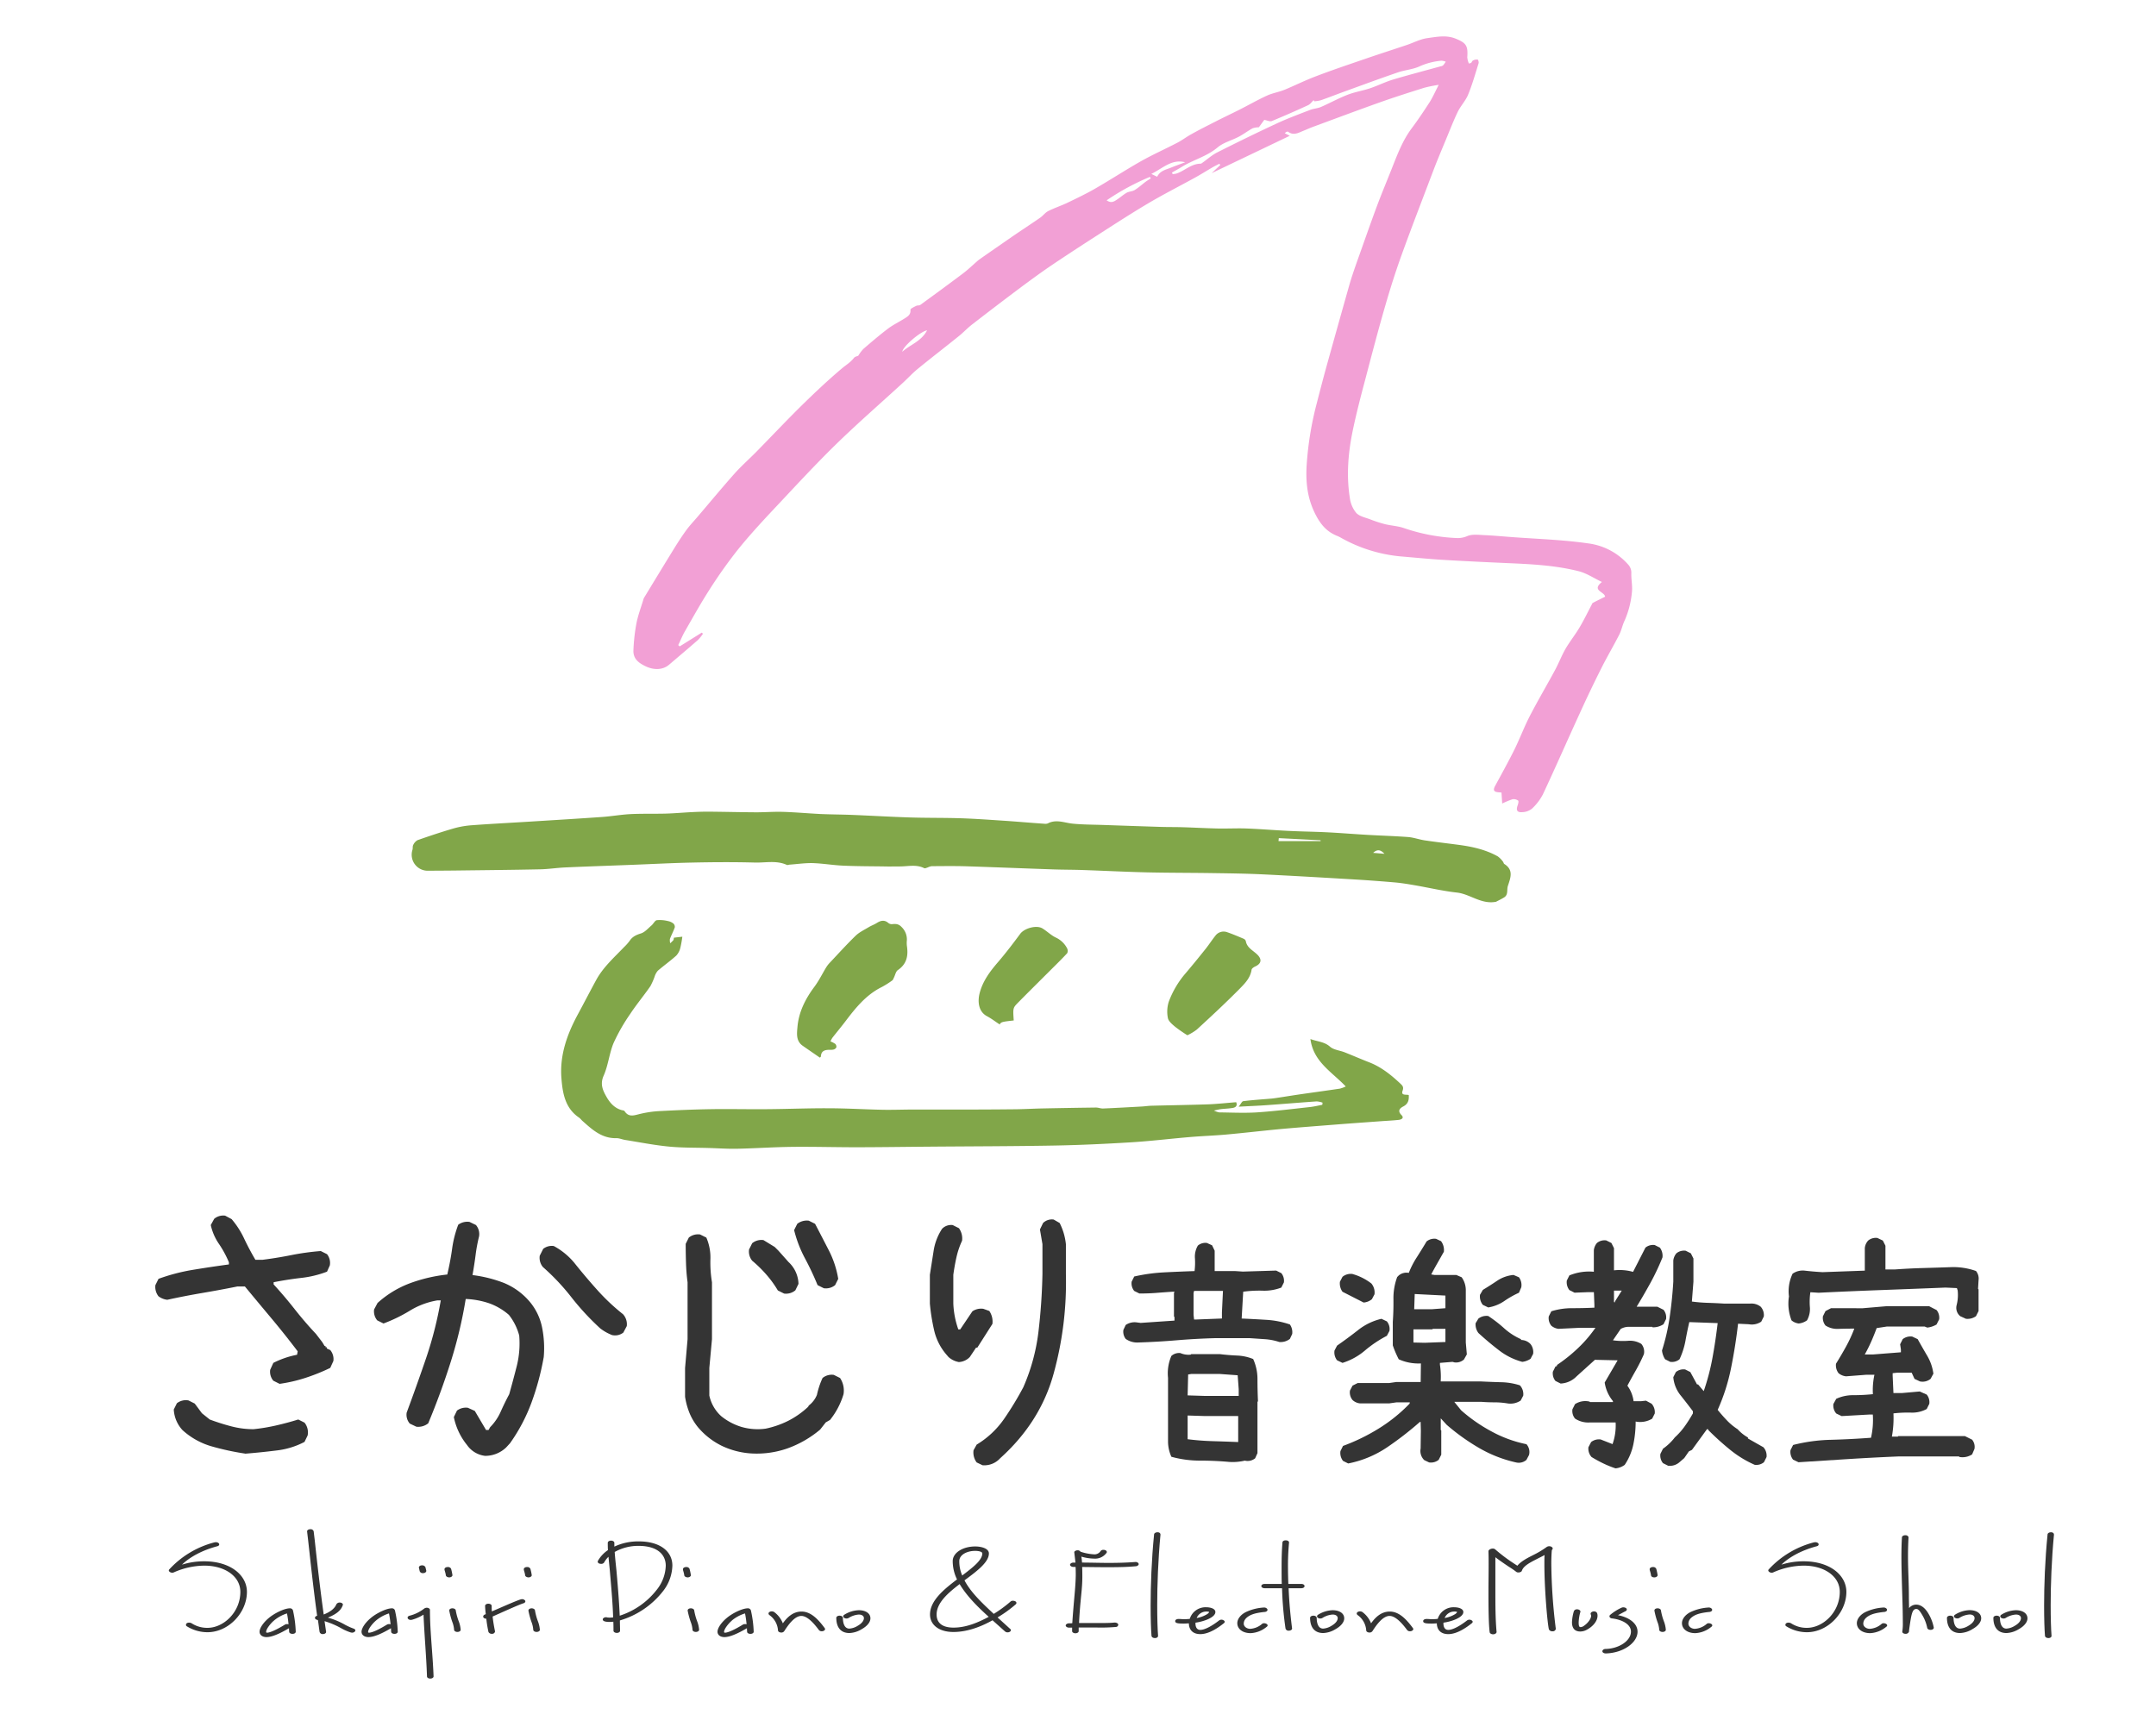 <svg id="レイヤー_1" data-name="レイヤー 1" xmlns="http://www.w3.org/2000/svg" viewBox="0 0 1000 801.19"><defs><style>.cls-1{fill:#f2a0d5;}.cls-2{fill:#81a649;}.cls-3{fill:#343434;}</style></defs><path class="cls-1" d="M682.34,29.21c.3-.4.51-1,.91-1.17a3.78,3.78,0,0,1,2.11-.4c.26,0,.6,1.2.45,1.71-1.53,4.88-2.92,9.83-4.86,14.55-1.18,2.89-3.53,5.28-4.88,8.12-2.2,4.61-4,9.4-6,14.13-1.77,4.27-3.56,8.53-5.21,12.85C660,91.87,655,104.72,650.31,117.68c-2.9,8-5.51,16.22-7.88,24.44-3.26,11.26-6.22,22.61-9.2,33.95-2,7.49-3.94,15-5.56,22.57-2.3,10.69-3.31,21.53-1.58,32.41a13.56,13.56,0,0,0,3,6.94c1.53,1.62,4.29,2.11,6.56,3a59.81,59.81,0,0,0,6.72,2.18c3,.73,6.11.86,8.95,1.87a86.54,86.54,0,0,0,24.66,4.59,11.3,11.3,0,0,0,4.76-1c2.34-.89,5.23-.47,7.87-.36,4,.17,8,.55,12,.85,12.08.91,24.25,1.26,36.23,3a29.75,29.75,0,0,1,18.61,10.1,5.55,5.55,0,0,1,1.2,3.53c-.13,3.18.67,6.21.21,9.58A42.16,42.16,0,0,1,753.49,288c-1,2.07-1.41,4.41-2.45,6.44-2.68,5.26-5.7,10.35-8.34,15.63q-5.13,10.2-9.86,20.61c-5.77,12.58-11.32,25.27-17.19,37.81a24.37,24.37,0,0,1-5.1,6.68,7.54,7.54,0,0,1-4.41,1.61c-2.47.22-3.06-.88-2.21-3.18.25-.7.53-1.95.23-2.17a3.48,3.48,0,0,0-2.58-.65,36.45,36.45,0,0,0-4.82,2l-.34-5.13c-.57,0-1-.05-1.39-.09-2.21-.18-2.61-1-1.54-3,3-5.5,6-10.95,8.81-16.55,2.57-5.19,4.6-10.67,7.26-15.82,3.72-7.2,7.86-14.19,11.71-21.34,1.7-3.16,3-6.56,4.75-9.66,2-3.46,4.54-6.62,6.59-10.06s3.84-7.17,5.74-10.76c.12-.23.2-.55.39-.64,1.84-1,3.7-1.88,5.74-2.9C744.26,274.46,738,274,743,270c-3.85-1.85-7-4-10.58-4.95-11-2.81-22.36-3.34-33.68-3.83-9.94-.44-19.88-.91-29.81-1.51-6.48-.4-12.93-1.06-19.4-1.59A69.28,69.28,0,0,1,622,249.5a14.26,14.26,0,0,0-1.61-.81c-4.67-1.81-7.6-5-10-9.58-4-7.57-4.85-15.2-4.32-23.54a151.37,151.37,0,0,1,4.64-28.35c1.45-5.63,2.9-11.26,4.45-16.87q5.28-19,10.67-38.06c1.07-3.77,2.38-7.48,3.68-11.19,3-8.38,5.9-16.78,9-25.11,2.21-5.94,4.66-11.79,7-17.69,2.58-6.5,5-13.07,9.27-18.78,2.92-3.91,5.66-8,8.29-12.08,1.53-2.41,2.67-5.06,4.24-8.08a65.75,65.75,0,0,0-6.66,1.34c-6.87,2.16-13.74,4.34-20.53,6.75-10.48,3.72-20.89,7.63-31.33,11.48-1.35.5-2.67,1.12-4,1.65-2.37.93-4.7,2.49-7.33.55-.28-.21-.89,0-1.56.67l2.32,1.2L562,80.33l4-3.77-.42-.59c-1,.51-2,1-3,1.56-2.81,1.63-5.56,3.37-8.41,4.94-7.27,4-14.69,7.75-21.84,12s-14.24,8.82-21.29,13.35c-7.64,4.91-15.26,9.84-22.79,14.91-4.76,3.2-9.39,6.6-14,10q-11.82,8.85-23.49,17.9c-2.16,1.67-4,3.71-6.17,5.42-6.2,5-12.52,9.85-18.68,14.89-2.52,2-4.74,4.47-7.14,6.67-10.4,9.55-21.08,18.82-31.17,28.68S368,226.55,358.27,236.87c-5.62,6-11.18,12.07-16.31,18.48a222.72,222.72,0,0,0-13,18.38c-4,6.25-7.63,12.78-11.33,19.23-1.16,2-2,4.21-3.05,6.31l.68.61,10.23-6.38.57.51a21.35,21.35,0,0,1-2.34,2.9c-4.44,3.88-8.95,7.69-13.44,11.51-2.87,2.44-6.94,2.48-10.61.79-3.4-1.57-6.05-3.54-5.87-7.52a85.7,85.7,0,0,1,1.39-12.49c.73-3.76,2.12-7.39,3.23-11.08a2.8,2.8,0,0,1,.26-.72c4.76-7.83,9.51-15.66,14.32-23.46,1.76-2.84,3.6-5.64,5.57-8.33,1.5-2,3.28-3.87,4.93-5.81,5.71-6.69,11.32-13.47,17.16-20.05,3.12-3.51,6.68-6.64,10-10,7.12-7.25,14.09-14.66,21.33-21.79,6-5.87,12.08-11.62,18.46-17,1.89-1.61,4.07-2.86,5.63-4.92.45-.59,1.45-.76,2-1a18.1,18.1,0,0,1,2.36-3.15c3.75-3.23,7.52-6.46,11.47-9.45,2.36-1.78,5.09-3.07,7.6-4.67,1.46-.92,3-1.75,2.77-4.06-.06-.52,1.67-1.3,2.66-1.81.57-.3,1.43-.09,1.92-.45,6.66-4.84,13.3-9.7,19.87-14.65,2.27-1.72,4.33-3.72,6.48-5.59a12.52,12.52,0,0,1,1-.82c5-3.52,10.07-7,15.13-10.52,4.35-3,8.77-5.86,13.1-8.86,1.33-.92,2.34-2.38,3.75-3.09,2.93-1.48,6.08-2.49,9-3.9,4.35-2.09,8.71-4.18,12.87-6.58,7.11-4.1,14-8.6,21.11-12.63,5.54-3.12,11.37-5.71,17-8.65,2.19-1.14,4.17-2.68,6.34-3.87,3.57-2,7.19-3.82,10.82-5.67,3.87-2,7.79-3.82,11.66-5.78,4.22-2.14,8.34-4.5,12.63-6.47,2.59-1.19,5.51-1.64,8.17-2.72,4.84-2,9.51-4.35,14.39-6.19,7.82-3,15.73-5.64,23.63-8.36,6.23-2.14,12.5-4.15,18.75-6.25,3.15-1.06,6.21-2.72,9.45-3.16,4.27-.58,8.66-1.53,13,.18,5,2,5.95,3.3,5.54,8.67a9.52,9.52,0,0,0,.75,2.93ZM609.52,47l-.19-.57c-.87.81-1.6,1.91-2.62,2.38-5.55,2.56-11.14,5-16.8,7.35-.87.36-2.16-.31-3.51-.55l-2.51,3.44a9.23,9.23,0,0,0-2.91.47c-2.2,1.2-4.21,2.75-6.42,3.92-3.24,1.71-7.06,2.64-9.78,4.93-5,4.22-11.32,5.76-16.71,9.09-1.48.92-3,1.74-4.51,2.6l.36.71a9.09,9.09,0,0,0,1.66-.23c3.87-1.24,6.89-4.59,11.28-4.6a1.69,1.69,0,0,0,.84-.43c2.29-1.61,4.4-3.56,6.87-4.8,9.13-4.61,18.32-9.11,27.59-13.42,5.06-2.35,10.31-4.29,15.51-6.3,1.59-.62,3.41-.68,5-1.36,4.13-1.79,8.09-4,12.28-5.63,3.34-1.31,7-1.89,10.38-3s6.92-2.88,10.49-4c7.39-2.21,14.86-4.15,22.29-6.21a2.72,2.72,0,0,0,1.2-.43,12.76,12.76,0,0,0,1.26-1.73,5.88,5.88,0,0,0-2-.47,31.57,31.57,0,0,0-10,2.56c-3.15,1.5-6.89,1.72-10.24,2.88-8.32,2.85-16.57,5.9-24.83,8.9-3.62,1.31-7.2,2.73-10.83,4A15.87,15.87,0,0,1,609.52,47ZM513.29,92.93c2.08,1.48,3.4.58,4.65-.24,1.57-1,3-2.33,4.6-3.25,1.12-.63,2.63-.6,3.72-1.26,1.79-1.09,3.36-2.53,5-3.78.8-.59,1.68-1.1,2.52-1.65l-.45-.68A113,113,0,0,0,513.29,92.93ZM534,80.69,536.72,82c1.35-2.81,4-3.26,6.35-4.21s4.42-1.68,6.64-2.51C543.48,73.67,539.46,78,534,80.69ZM430,153.26c-3,.44-11.28,7.5-11.5,9.93C422.13,159.89,427.34,158.38,430,153.26Z"/><path class="cls-2" d="M693.88,418.36c-6.85,1.33-12-3.6-18.17-4.28-6.51-.72-12.94-2.25-19.42-3.37-2.94-.51-5.9-1-8.87-1.29-6.61-.57-13.23-1.07-19.85-1.46-14-.83-28.05-1.66-42.08-2.33-7.78-.37-15.58-.46-23.37-.58-10.2-.15-20.41-.11-30.61-.35-9.85-.24-19.7-.75-29.55-1.08-4.45-.16-8.9-.12-13.35-.28-13.36-.46-26.73-1-40.09-1.44-5.47-.17-10.95-.09-16.42-.06a7.39,7.39,0,0,0-1.83.6c-.53.15-1.21.52-1.59.33-3.66-1.86-7.5-.81-11.27-.81-2.46,0-4.93.07-7.39,0-6.31-.09-12.62-.08-18.92-.36-4.66-.21-9.29-1-13.94-1.18-3.57-.1-7.15.43-10.73.69-.51,0-1.11.32-1.51.13-4.77-2.18-9.82-.95-14.72-1.08-9.6-.26-19.21-.21-28.81,0-9.44.19-18.88.7-28.31,1.06-10.3.4-20.6.74-30.89,1.2-3.92.18-7.82.8-11.73.88-12.87.27-25.75.39-38.62.55-4.38.06-8.76.07-13.13.1a7.42,7.42,0,0,1-7.4-9.69c.22-.73,0-1.64.35-2.25a4.82,4.82,0,0,1,2-2.24c5.53-1.93,11.1-3.8,16.73-5.44a42,42,0,0,1,8.48-1.48c8.79-.66,17.6-1.1,26.39-1.65,11.37-.71,22.74-1.39,34.1-2.19,4.41-.32,8.78-1.11,13.19-1.33,5.44-.26,10.91-.08,16.36-.23,4.08-.12,8.16-.5,12.25-.7,2.65-.13,5.31-.22,8-.19,7.19.06,14.37.25,21.56.29,4.12,0,8.24-.33,12.35-.21,5.81.18,11.61.7,17.43,1,5,.22,10.05.22,15.07.43,8.88.36,17.76.89,26.64,1.17,7.79.24,15.59.12,23.37.37,6.51.21,13,.68,19.52,1.11s12.87,1,19.31,1.44A3.23,3.23,0,0,0,486,382c3.91-2.06,7.71-.26,11.59.12,4.68.46,9.41.44,14.11.6q13.23.47,26.46.89c3.43.11,6.86.05,10.28.16,5.44.16,10.88.47,16.32.59,4.48.09,9-.16,13.45,0,6.55.25,13.1.81,19.65,1.12,5.94.29,11.89.35,17.83.65,6.23.32,12.45.83,18.68,1.19s12.5.54,18.74,1c2.6.21,5.14,1.16,7.74,1.55,5.34.79,10.7,1.4,16.05,2.12,6.2.84,12.27,2.21,17.79,5.3a10.86,10.86,0,0,1,2.4,2.43c.28.31.32.89.63,1.09,4.46,2.8,2.87,6.49,1.66,10.22-.58,1.79.31,4.09-1.8,5.34C696.35,417.12,695.1,417.72,693.88,418.36ZM593.14,388.83,593,390.2h19.52l0-.37Zm49,7.27c-1.51-1.6-3.08-2.46-5.24-.44Z"/><path class="cls-2" d="M573.38,511.34c.68,1.77-.34,2.46-1.74,2.68-1.77.29-3.59.33-5.37.54-.89.11-1.76.35-3.23.65a9.83,9.83,0,0,0,2.45.86c5.8.06,11.61.35,17.38,0,8.2-.55,16.36-1.57,24.52-2.46,2-.21,4-.7,5.92-1.06l.12-1a10,10,0,0,0-2.73-.58c-7.69.53-15.37,1.18-23.06,1.73-4.07.3-8.15.45-13.13.72,1-1.2,1.49-2.48,2.15-2.56,4.39-.55,8.81-.83,13.22-1.21,1-.1,2-.26,3.08-.42,3.2-.49,6.39-1,9.58-1.48,6.32-.91,12.63-1.77,18.94-2.71a14.76,14.76,0,0,0,2.71-1c-6.38-6.75-15-11.38-16.39-22,3.37,1.23,6.47,1.22,9.1,3.55,1.71,1.5,4.52,1.71,6.79,2.61,3.8,1.5,7.54,3.14,11.35,4.62,5.62,2.18,10.2,5.87,14.52,9.93.92.87,1.61,1.54,1,3.25-.86,2.33,1.49,1.68,2.85,2,.15,2.26-.21,4.1-2.54,5.31-1.57.82-2.81,2-.83,4,1.41,1.42-.12,2.11-1.34,2.24-2.9.31-5.82.43-8.74.65-7,.51-14,1-21,1.56-8.2.65-16.4,1.26-24.59,2-8.52.79-17,1.81-25.56,2.58-5.63.51-11.28.69-16.91,1.17-9,.76-18.06,1.87-27.11,2.43-11.94.73-23.9,1.3-35.85,1.51-19.48.35-39,.36-58.46.52-11.14.09-22.27.26-33.41.27-9.94,0-19.88-.29-29.82-.18-8.4.1-16.8.69-25.2.87-4.37.1-8.74-.21-13.11-.34-6.25-.19-12.54-.06-18.75-.67-6.81-.66-13.54-2-20.3-3.08-1.36-.22-2.69-.84-4-.81-6.83.16-11.33-4.07-15.93-8.18a12.72,12.72,0,0,0-1.26-1.28c-6.59-4.38-7.75-11.36-8.3-18.34-.85-10.69,2.63-20.43,7.66-29.71,2.85-5.27,5.59-10.6,8.46-15.86,3.27-6,8.36-10.48,13-15.34a21.72,21.72,0,0,0,2.55-2.88c1.26-1.9,3-2.71,5.15-3.38,1.88-.56,3.39-2.4,5-3.76.88-.76,1.52-2.25,2.44-2.41a15.46,15.46,0,0,1,5.08.4,5.92,5.92,0,0,1,2.54,1.11,2.12,2.12,0,0,1,.71,1.8c-.63,1.84-1.58,3.56-2.26,5.39a5,5,0,0,0,.14,2,17.19,17.19,0,0,0,1.43-1.4c.19-.23.17-.64.29-1.18l3.89-.45a46.65,46.65,0,0,1-.94,5.22,8,8,0,0,1-1.87,3.55c-2.73,2.46-5.75,4.61-8.54,7a7.53,7.53,0,0,0-1.46,2.61,29.75,29.75,0,0,1-2,4.56c-3,4.35-6.44,8.45-9.35,12.87a86.3,86.3,0,0,0-7.74,13.54c-2,4.84-2.47,10.36-4.6,15.14-1.74,3.91-.37,6.82,1.29,9.74,1.55,2.75,3.68,5.25,7,6.19.49.14,1.2.17,1.42.51,2,3.1,4.65,1.85,7.33,1.25a50.17,50.17,0,0,1,8.33-1.25c8.21-.43,16.44-.8,24.66-.92,8.73-.14,17.47.1,26.21,0,9.23-.07,18.47-.46,27.71-.42,8.47,0,16.94.53,25.41.7,4.51.09,9-.09,13.55-.1,5,0,9.94,0,14.91,0,10.54,0,21.08,0,31.62-.12,4.6,0,9.2-.29,13.81-.39q12.55-.26,25.11-.42c1.09,0,2.2.48,3.29.44,6-.25,12-.59,18-.92,1.46-.08,2.91-.32,4.36-.36,8.89-.23,17.79-.36,26.68-.66C564.8,512.14,569,511.68,573.38,511.34Z"/><path class="cls-2" d="M385.19,483.13a10.62,10.62,0,0,1,2.27,1.19,1.94,1.94,0,0,1,.46,1.58,2.05,2.05,0,0,1-1.24,1,5.9,5.9,0,0,1-1.79.13c-2.11,0-4,.35-4.14,3.05,0,.26-.4.49-.48.58-2.74-1.89-5.38-3.7-8-5.53-3.16-2.23-2.65-5.74-2.39-8.7.61-7,3.69-13.06,7.87-18.66,2.11-2.83,3.67-6.06,5.51-9.08a12.66,12.66,0,0,1,1.56-2c4-4.23,7.89-8.56,12.06-12.6,1.72-1.65,4-2.71,6.13-4,1.17-.7,2.49-1.15,3.64-1.88,1.83-1.16,3.56-1.61,5.41,0a2.5,2.5,0,0,0,1.66.53c1.65-.15,3-.21,4.39,1.26a8,8,0,0,1,2.52,6.18,12.26,12.26,0,0,0,0,2.57c.71,4.55,0,8.44-4.16,11.28-1,.67-1.25,2.32-1.85,3.51-.23.45-.38,1-.76,1.3a40.45,40.45,0,0,1-4.91,3.09c-7.15,3.54-12,9.53-16.66,15.67-2,2.65-4.14,5.2-6.19,7.82A11.78,11.78,0,0,0,385.19,483.13Z"/><path class="cls-2" d="M550.73,480.28a65.56,65.56,0,0,1-5.76-4c-1.32-1.13-3-2.5-3.28-4a15.18,15.18,0,0,1,.41-7.55A43.33,43.33,0,0,1,550,451.42c3.1-3.65,6.13-7.37,9.11-11.11,1.6-2,3-4.18,4.57-6.15a4.77,4.77,0,0,1,5.54-1.68c2.55.89,5,1.93,7.54,3a1.86,1.86,0,0,1,1.06,1.07c.56,3.33,3.65,4.48,5.61,6.58s1.5,4-1.2,5.22c-.68.31-1.64.94-1.72,1.53-.56,3.87-3.22,6.49-5.69,9-6.37,6.44-13,12.6-19.69,18.74A22.49,22.49,0,0,1,550.73,480.28Z"/><path class="cls-2" d="M470.19,473.42c-5.47.6-5.91.73-6.5,1.85-2-1.29-3.85-2.74-5.92-3.84-3.93-2.09-4.47-6.79-3.31-11,1.53-5.55,4.82-9.87,8.47-14.12s7-8.67,10.3-13.12c1.91-2.55,7.49-4.14,10.25-2.49,2.15,1.3,4,3.2,6.23,4.25a11.23,11.23,0,0,1,5.18,4.89,2.69,2.69,0,0,1,.12,2.35c-2.7,2.92-5.56,5.69-8.38,8.51-4.78,4.78-9.59,9.53-14.34,14.35C469.76,467.62,469.81,467.66,470.19,473.42Z"/><path class="cls-3" d="M129.68,642l-2.9-1.45a6.48,6.48,0,0,1-1.46-5.07l1.46-3.2a41.33,41.33,0,0,1,11-3.77l.29-1.59q-5.81-7.69-12-15.09t-12.48-15h-3.48q-8,1.61-16.18,3T77.59,603a8.33,8.33,0,0,1-4.06-1.6,7,7,0,0,1-1.45-5.22l1.45-2.9a88.55,88.55,0,0,1,15.74-4.14q8.19-1.36,16.9-2.54v-1a48.23,48.23,0,0,0-4.64-8.56,24.67,24.67,0,0,1-3.77-8.71l1.6-2.9a6.51,6.51,0,0,1,5.07-1.45l3,1.6a39.86,39.86,0,0,1,5.8,9q2.32,4.93,5.23,9.87h3.33q6.82-.87,13.35-2.18a117.38,117.38,0,0,1,13.64-1.88l2.9,1.45a6.52,6.52,0,0,1,1.3,5.22l-1.3,2.9a48.63,48.63,0,0,1-12,2.9q-6.39.74-12.77,2v1q5.07,5.52,9.79,11.53t9.8,11.39l2.9,3.77,1.16,1.89H151v.58h.58v.58l1.6.73a6.51,6.51,0,0,1,1.45,5.07l-1.45,3.2a91.28,91.28,0,0,1-11.32,4.57A70.14,70.14,0,0,1,129.68,642Zm-16,32.36a121.06,121.06,0,0,1-15.45-3.34,33.91,33.91,0,0,1-13.57-7.54,15.26,15.26,0,0,1-4.06-9.58l1.45-2.9a6.77,6.77,0,0,1,5.37-1.31l2.9,1.46,3.34,4.49,3.62,2.9a100.52,100.52,0,0,0,9.8,3.12,40.45,40.45,0,0,0,10.52,1.38,87.53,87.53,0,0,0,10.8-1.81q5.3-1.23,9.94-2.69l2.9,1.46a7.21,7.21,0,0,1,1.45,5.94l-1.45,3a37,37,0,0,1-13.2,4Q121,673.82,113.72,674.4Z"/><path class="cls-3" d="M225,675.41a11.87,11.87,0,0,1-8.41-5.07,29.91,29.91,0,0,1-6.09-12.92l1.45-3a6.82,6.82,0,0,1,5.07-1.31l3.2,1.45,5.22,8.85h1.16l.73-1.3a24.07,24.07,0,0,0,4.93-7.26q1.88-4.2,3.92-8,1.88-6.68,3.55-13.27a43.32,43.32,0,0,0,1.09-14,26.25,26.25,0,0,0-4.79-9.58,28.6,28.6,0,0,0-9.14-5.37,38.44,38.44,0,0,0-10.88-2A207.4,207.4,0,0,1,209,632q-4.56,14.37-10.37,28.3a7.36,7.36,0,0,1-5.51,1.59l-3.05-1.45a6.28,6.28,0,0,1-1.45-5.08q4.63-12.46,9-25.24a177.13,177.13,0,0,0,6.82-26.84h-1.59a35.72,35.72,0,0,0-12.77,4.79A71,71,0,0,1,177.87,614l-2.9-1.45a6.51,6.51,0,0,1-1.45-5.07l1.6-3a46.94,46.94,0,0,1,15-9.14,72.4,72.4,0,0,1,17.34-4.06q1.46-6.24,2.25-12a50.81,50.81,0,0,1,2.83-11.1,7.12,7.12,0,0,1,5.22-1.31l3,1.45a6.55,6.55,0,0,1,1.45,5.23,74.74,74.74,0,0,0-1.6,8.56q-.58,4.5-1.45,9.43a61.07,61.07,0,0,1,14.51,3.62,31.22,31.22,0,0,1,12,8.71,26.76,26.76,0,0,1,5.73,11.82,48.44,48.44,0,0,1,.8,13.86,123,123,0,0,1-5.59,20.89,80.36,80.36,0,0,1-10.08,19.15l-1.74,1.89A14,14,0,0,1,225,675.41Zm59-56a21.56,21.56,0,0,1-5.66-3.19,120.26,120.26,0,0,1-13.34-14.43,103.6,103.6,0,0,0-13.21-14,6.75,6.75,0,0,1-1.45-5.22l1.6-3.19a6.41,6.41,0,0,1,4.93-1.31,32.2,32.2,0,0,1,9.43,7.69q5.08,6.39,10.67,12.63a96.56,96.56,0,0,0,12,11.31,6.87,6.87,0,0,1,1.74,5.52l-1.6,3A6.21,6.21,0,0,1,284.07,619.41Z"/><path class="cls-3" d="M347.87,674.25a37.06,37.06,0,0,1-13.06-3.48,34.08,34.08,0,0,1-11-8.56,26.07,26.07,0,0,1-4.06-6.82,33.46,33.46,0,0,1-2-7.4V634.65q.58-6.67,1.16-13.35V594.89a85.22,85.22,0,0,1-.72-8.77q-.15-4.43-.15-9.07l1.45-2.9a6.73,6.73,0,0,1,5.22-1.45l2.91,1.45a23.27,23.27,0,0,1,1.88,10.08,56.2,56.2,0,0,0,.73,10.66V621.3L329,634.65v12.76a17.91,17.91,0,0,0,5.51,9.58,27.64,27.64,0,0,0,9.43,5,27.15,27.15,0,0,0,11.17.8,43.1,43.1,0,0,0,10.45-3.62,39.81,39.81,0,0,0,9.28-6.53l.29-.58a11.78,11.78,0,0,0,3.78-4.94,37.32,37.32,0,0,1,2.61-7.83,6.71,6.71,0,0,1,5.22-1.45l2.9,1.45a10.51,10.51,0,0,1,1.6,7.54,35.27,35.27,0,0,1-6.24,11.9l-2,1.16-2.61,3.34a49.46,49.46,0,0,1-15.09,8.7A43.08,43.08,0,0,1,347.87,674.25Zm15.81-74.13-2.9-1.45a49.45,49.45,0,0,0-5.37-7.4,58.74,58.74,0,0,0-6.53-6.39,6.75,6.75,0,0,1-1.45-5.22l1.45-2.9a6.78,6.78,0,0,1,5.23-1.45l5.22,3.19,1.74,1.74,2.32,2.61,2.32,2.61a14.36,14.36,0,0,1,4.65,10.16l-1.46,3A6.75,6.75,0,0,1,363.68,600.12Zm18.43-2.47-2.9-1.45a133.87,133.87,0,0,0-5.88-12.48,56.36,56.36,0,0,1-5-13.05l1.46-2.91a7.21,7.21,0,0,1,5.36-1.45l2.9,1.45q3.19,6.11,6.39,12.34a44.83,44.83,0,0,1,4.35,13.2l-1.45,2.9A6.77,6.77,0,0,1,382.11,597.65Z"/><path class="cls-3" d="M444.74,631.89a9.63,9.63,0,0,1-4.79-2.32l-1-1.16a26.07,26.07,0,0,1-5.66-11.17,93.19,93.19,0,0,1-2-12.48V591.41q.87-5.5,1.74-11.1a25.68,25.68,0,0,1,3.92-10.23,5.84,5.84,0,0,1,4.93-1.74l2.9,1.45a8.2,8.2,0,0,1,1.45,5.81,37.92,37.92,0,0,0-2.61,7.69q-.87,3.91-1.45,8.12v13.35a40.91,40.91,0,0,0,2.32,12h.87l5.66-8.41a7.23,7.23,0,0,1,5.08-1.16l2.76,1a8.77,8.77,0,0,1,1.45,6l-7,11h-.58l-2.9,4.35A7.53,7.53,0,0,1,444.74,631.89Zm11,47.88L453,678.46a7.72,7.72,0,0,1-1.45-5.66l1.45-2.61a41.52,41.52,0,0,0,12.77-12,148.39,148.39,0,0,0,8.85-14.58,90.82,90.82,0,0,0,7-25.46,271,271,0,0,0,1.89-27.06V577.19l-1.16-6.81,1.45-3a5.83,5.83,0,0,1,4.93-1.6l2.76,1.6a28.08,28.08,0,0,1,2.9,9.86v13.93A159.07,159.07,0,0,1,488.77,637q-6.16,22.71-24.88,39.53A9.91,9.91,0,0,1,455.77,679.77Z"/><path class="cls-3" d="M527.52,622.83a9.16,9.16,0,0,1-5.39-1.68,5.48,5.48,0,0,1-1.07-4.19l1.07-2.27a7.26,7.26,0,0,1,5.15-1.19l1.79.23,15.68-1.07V611l-.24-.24V599.86l.24-.6h-.84c-2.47.16-5,.34-7.48.54s-5.16.29-7.95.29l-2.4-1.19a5.55,5.55,0,0,1-1.19-4.31l1.19-2.39A80.66,80.66,0,0,1,540,590.28q7.13-.36,14.06-.59a30.93,30.93,0,0,0,.18-5.93,10,10,0,0,1,1.37-5.92,5.42,5.42,0,0,1,4.19-1.2l2.39,1.08,1.2,2.51v9.46H573l3.47.23,15.44-.47,2.39,1.19a5.61,5.61,0,0,1,1.2,4.31l-1.2,2.39a21.87,21.87,0,0,1-8.67,1.44,55.29,55.29,0,0,0-9,.48l-.72,12.44q5.5.24,11.37.6a41.13,41.13,0,0,1,11,2.15,6.31,6.31,0,0,1,1.07,4.43l-1.07,2.27a7,7,0,0,1-4.91,1.44,27,27,0,0,0-6.82-1.32l-7.06-.48H564.13q-9.33.24-18.37,1T527.52,622.83Zm42.59,55.39q-6.58-.6-13.46-.6a49.46,49.46,0,0,1-13.34-1.79,17.35,17.35,0,0,1-1.55-7.18V639.22a20.25,20.25,0,0,1,1.55-10.17,5.32,5.32,0,0,1,4.19-1.32,9.44,9.44,0,0,0,4.78.72l.24-.24H565.8q3.84.48,7.9.66a22.34,22.34,0,0,1,7.54,1.61,22.38,22.38,0,0,1,2,9.4q0,5,.24,10.23l-.24.23v23.81l-1.08,2.4a5.57,5.57,0,0,1-4.18,1.19l-.6-.12A24.41,24.41,0,0,1,570.11,678.22Zm4.43-30.63v-3.11l-.48-6.46-8.26-.6H552.52l-1.43.24-.24,9.69,7.66.24ZM574.3,669V656.93H558.51l-7.66-.24v11q5.63.72,11.6.9T574.3,669Zm-7.54-57.31v-2.87l.48-9.93h-13.4l-.24,1V610l.24,2.15H555Z"/><path class="cls-3" d="M622.68,632.28l-2.51-1.2a5.92,5.92,0,0,1-1.2-4.54l1.2-2.28q5.15-3.59,9.87-7.3a27.6,27.6,0,0,1,10.71-5.14l2.51,1.2a5.54,5.54,0,0,1,1.2,4.42l-1.2,2.28a54.61,54.61,0,0,0-10.17,6.82A29.74,29.74,0,0,1,622.68,632.28Zm9.81-28-9.81-5a6.59,6.59,0,0,1-1.19-4.67l1.19-2.27a6.06,6.06,0,0,1,4.55-1.32,25.77,25.77,0,0,1,8.85,4.43,6.53,6.53,0,0,1,1.44,5l-1.2,2.28A6.87,6.87,0,0,1,632.49,604.28Zm-7.17,74.66-2.4-1.2a6,6,0,0,1-1.19-4.54l1.19-2.4a90.47,90.47,0,0,0,16.45-8,73.44,73.44,0,0,0,14.42-11.61l.12-.6h-6.22l-3.35.48H630.82a6,6,0,0,1-3.47-1.55,5.56,5.56,0,0,1-1.2-4.43l1.2-2.27,2.39-1.2h14.6l3.35-.48h11.25l.11-8.61a22.26,22.26,0,0,1-10.28-1.92,47,47,0,0,1-2.76-6.46V613.26q.36-5,.3-10.53a28.1,28.1,0,0,1,1.74-10.29l.72-.72a5.61,5.61,0,0,1,4.66-1.2,39.9,39.9,0,0,1,3.71-7.23q2.26-3.54,4.55-7.36a5.72,5.72,0,0,1,4.42-1.2l2.28,1.08a6.86,6.86,0,0,1,1.31,4.9c-1,1.76-2,3.55-3.05,5.39s-2,3.55-2.81,5.14l1.44.24h10.17l2.51,1.08a10.32,10.32,0,0,1,1.91,6.22v24.05l.48,5.5L679,630.72a5.5,5.5,0,0,1-4.43,1.32l-.84-.24-5.86.48v.84a36.86,36.86,0,0,1,.36,7.77h18.78q4.79.24,9.33.36a30.39,30.39,0,0,1,8.62,1.44,6,6,0,0,1,1.55,4.78l-1.19,2.28a8.5,8.5,0,0,1-6.22,1.31,37.08,37.08,0,0,0-5.93-.48c-2,0-4.09-.07-6.16-.24H674.61v.12l3.11,3.83a74,74,0,0,0,14.12,9.81A57.58,57.58,0,0,0,708,670a5.43,5.43,0,0,1,1.2,5l-1.2,2.27a5.39,5.39,0,0,1-4.79,1.2,60.17,60.17,0,0,1-17.05-6.64A98.42,98.42,0,0,1,671,661l-2.75-3v5.39l.24.23v11.25l-1.2,2.39a5.75,5.75,0,0,1-4.43,1.2l-2.27-1.08a5.94,5.94,0,0,1-1.67-5.38l.11-8.25-.11-4.07h-.36a152.12,152.12,0,0,1-15.2,11.78A49.14,49.14,0,0,1,625.32,678.94Zm45.1-56.35v-6.1h-5.86l-.24.24h-8.73v6.1l5.26.12Zm0-15.68v-5.86l-14.24-.72-.24,7.06h8.14Zm35.65,24.89a30.44,30.44,0,0,1-10.82-5.38q-5-3.84-9.52-8a6.61,6.61,0,0,1-1.31-4.55l1.31-2.15a6.15,6.15,0,0,1,4.55-1.2,61.41,61.41,0,0,1,7.36,5.69,29.64,29.64,0,0,0,7.84,5.08v.36a6.08,6.08,0,0,1,4.42,1.91,6,6,0,0,1,1.2,4.55l-1.2,2.27A8.59,8.59,0,0,1,706.07,631.8Zm-15.79-25.24-2.51-1.2a6.25,6.25,0,0,1-1.32-4.67l1.32-2.27q3.71-2.26,6.82-4.37a16.36,16.36,0,0,1,7.42-2.57l2.51,1.08a6,6,0,0,1,1.08,4.66l-1.08,2.52a41.79,41.79,0,0,0-6.76,3.82A18.43,18.43,0,0,1,690.28,606.56Z"/><path class="cls-3" d="M749.31,681.21a48.55,48.55,0,0,1-5.62-2.27c-1.83-.88-3.67-1.88-5.5-3a5.82,5.82,0,0,1-1.44-4.55L738,669a5.92,5.92,0,0,1,4.42-1.2l5.51,2.16a25.72,25.72,0,0,0,1.43-10.05H737.47a11.06,11.06,0,0,1-6.94-1.8,5.54,5.54,0,0,1-1.2-4.31l1.2-2.39a8.75,8.75,0,0,1,6.7-1.19l.24.23h10.65V650a17.58,17.58,0,0,1-3.83-8.62l6-10.29-10.53-.24-8.49,7.66a11,11,0,0,1-7.42,3.35l-2.39-1.2a5.53,5.53,0,0,1-1.2-4.3l1.2-2.4.71-.24v-.47a74,74,0,0,0,9.7-7.78A59.88,59.88,0,0,0,740,616h-7.3l-9.81.48a6.37,6.37,0,0,1-3.35-1.44,5.59,5.59,0,0,1-1.19-4.31l1.19-2.39a31.9,31.9,0,0,1,9.69-1.44c3.43,0,6.86-.07,10.29-.24v-1.19l-.24-6h-2.75l-6.22.24-2.39-1.2a5.94,5.94,0,0,1-1.2-4.43l1.2-2.39A24,24,0,0,1,739.26,590V580a6.37,6.37,0,0,1,1.44-3.35,5.59,5.59,0,0,1,4.31-1.19l2.39,1.19,1.2,2.4v10.29a23.16,23.16,0,0,1,8.85.71l5.74-11.24a5.56,5.56,0,0,1,4.31-1.2l2.39,1.2a6.33,6.33,0,0,1,1.2,4.54,108.79,108.79,0,0,1-5.5,11.67q-3.12,5.68-6.47,11.19h9.58l2.87,1.43a5.56,5.56,0,0,1,1.19,4.31l-1.19,2.39a8.84,8.84,0,0,1-5,1.44l-.24-.24H755.54a7.54,7.54,0,0,0-3.83,1l-3.59,5.26a33.18,33.18,0,0,0,6.94.24,10.09,10.09,0,0,1,6.22,1.43,5.55,5.55,0,0,1,1.19,4.79,80.13,80.13,0,0,1-3.7,7.42c-1.36,2.39-2.68,4.79-3.95,7.18a15.55,15.55,0,0,1,2.87,7.18h3.59l2.15-.24,2.63,1.43a5.83,5.83,0,0,1,1.44,4.55l-1.2,2.39a10.8,10.8,0,0,1-7.65,1.32,51.71,51.71,0,0,1-1.08,10.65,26.75,26.75,0,0,1-4,9.45A8.43,8.43,0,0,1,749.31,681.21ZM749.07,604v-.24l3.12-5H748.6V604l.24.24Zm24.65,76-2.39-1.2a5.56,5.56,0,0,1-1.2-4.31l1.2-2.39a24.89,24.89,0,0,0,5.5-5.26,32.4,32.4,0,0,0,4.67-5.27,67.66,67.66,0,0,0,3.71-5.86v-1q-2.88-3.82-5.75-7.42a15.61,15.61,0,0,1-3.35-8.37l1.2-2.39a5.56,5.56,0,0,1,4.31-1.2l2.39,1.2,3.11,5.74h.48l2.63,3.11a105.9,105.9,0,0,0,4.07-15.55q1.44-7.9,2.39-16l-13.16-.47q-1,4.3-1.79,8.73A35.15,35.15,0,0,1,779,630.6a5.53,5.53,0,0,1-4.3,1.2l-2.39-1.2a9.54,9.54,0,0,1-1.44-4.06A97,97,0,0,0,774.44,611q1.18-8.13,1.67-16.39v-9.81a6.34,6.34,0,0,1,1.44-3.35,5.59,5.59,0,0,1,4.31-1.2l2.39,1.2,1.2,2.39v10.77l-.72,9.21a73.07,73.07,0,0,0,7.42.6q3.83.12,7.65.36h11.85a6.93,6.93,0,0,1,5,1.44,5.79,5.79,0,0,1,1.44,4.54l-1.2,2.4a7.76,7.76,0,0,1-5.74,1.19l-5-.24q-1.18,10.29-3.23,20.46a90.85,90.85,0,0,1-6.22,19.5c1.28,1.6,2.69,3.22,4.25,4.85a26.73,26.73,0,0,0,5,4.13,18.41,18.41,0,0,0,4.79,3.83v.47l7.18,4.07a5.85,5.85,0,0,1,1.44,4.55l-1.2,2.39a5.56,5.56,0,0,1-4.31,1.2,50,50,0,0,1-11.19-6.82,128.91,128.91,0,0,1-10.22-9.21l-.24-.48h-.48l-6.94,9.57-1.44.72-2.15,3.11L779,678.34A6.78,6.78,0,0,1,773.72,680Z"/><path class="cls-3" d="M834.31,614a6.33,6.33,0,0,1-3.35-1.43,21.38,21.38,0,0,1-1.2-11.13,18.86,18.86,0,0,1,1.68-10.53,8.21,8.21,0,0,1,5.62-1.43c2.71.32,5.46.55,8.26.71l19.62-.71V579a6,6,0,0,1,1.55-3.47,5.57,5.57,0,0,1,4.31-1.2l2.51,1.2,1.2,2.39v11h4.55q6.69-.48,13.28-.66t13.16-.42a31.73,31.73,0,0,1,11,1.8,5.53,5.53,0,0,1,1.2,4.3l-.24,4,.24.24v10.05l-1.2,2.39a6.74,6.74,0,0,1-4.66,1.2l-2.63-1.2a5,5,0,0,1-1.68-5.14,19,19,0,0,0,.48-6.82l-.36-1.08-5.26-.24q-14.83.6-29.5,1.14t-29.37,1.26l-3.83-.24a31,31,0,0,0-.24,6.76,10.76,10.76,0,0,1-1.31,6.28A8,8,0,0,1,834.31,614Zm-.12,64.37-2.51-1.19a5.76,5.76,0,0,1-1.2-4.43l1.2-2.39a78.32,78.32,0,0,1,17.59-2.4q9.21-.24,18.54-.95a36.83,36.83,0,0,0,.84-10.77H867l-12.8.72-2.51-1.2a5.68,5.68,0,0,1-1.32-4.43l1.32-2.39a18.5,18.5,0,0,1,8-1.68,88.23,88.23,0,0,0,9-.47,33.65,33.65,0,0,1,.71-9h-3.82l-9.34.72a6.49,6.49,0,0,1-3.47-1.44,6,6,0,0,1-1.19-4.42q2.38-3.82,4.6-7.84a64.76,64.76,0,0,0,3.89-8.43q-3.82,0-7.36.12a10,10,0,0,1-6-1.56,5.59,5.59,0,0,1-1.19-4.31l1.19-2.39,2.52-1.32H864l11.13-.95h19.62l3.47,1.79a5.61,5.61,0,0,1,1.2,4.31l-1.2,2.39a10.59,10.59,0,0,1-4.31,1.44l-1.19-.48H875.11l-4.67.72c-.8,2.15-1.63,4.23-2.51,6.22s-1.88,4-3,6h3.95l12.8-1v-1.31l-.36-2.4,1.2-2.39a5.91,5.91,0,0,1,4.42-1.19l2.52,1.19q2.14,3.84,4.42,7.72a22.13,22.13,0,0,1,2.87,8.31l-1.31,2.4a5.87,5.87,0,0,1-4.91,1.19L888,639.7l-1.32-2.87h-6.82l-2,.23v1.2l.36,8h4.07l8.13-.72,3.23,1.44a5.53,5.53,0,0,1,1.2,4.3l-1.2,2.4a14.18,14.18,0,0,1-7.24,1.67,57.87,57.87,0,0,0-8.19.36,47.53,47.53,0,0,1-.72,10.77h2.75l.24-.24h30.87l3.35,1.67a5.23,5.23,0,0,1,1.08,4.31l-1.08,2.51a8.12,8.12,0,0,1-5.86,1.2l-.24-.24H880.37q-11.48.48-23,1.2Z"/><path class="cls-3" d="M94.77,724.33c12,0,19.76,6.35,19.76,14.21,0,9.59-8.52,18.69-18.31,18.69a18.17,18.17,0,0,1-9.56-2.75.71.71,0,0,1-.4-.7c0-.53.48-1,1.44-1a2.65,2.65,0,0,1,1.13.27,13.2,13.2,0,0,0,7.39,2.15c7.55,0,15.26-7.32,15.26-16.69,0-7.27-7.23-12.17-16.71-12.17a35.6,35.6,0,0,0-14.14,3.12,1.72,1.72,0,0,1-.72.17c-.8,0-1.61-.54-1.61-1.08a.73.73,0,0,1,.24-.49,43.09,43.09,0,0,1,20.81-12.49,4.4,4.4,0,0,1,.8-.11c.72,0,1.53.43,1.53,1,0,.37-.24.7-.81.86-7.55,2-13.17,5.33-16.46,8.56A34,34,0,0,1,94.77,724.33Z"/><path class="cls-3" d="M123.6,759.49c-2,0-3.21-1.08-3.21-2.48,0-1.72,1.84-4.36,4.25-6.35,2.49-2.15,7.23-4.52,9.8-4.52a1.4,1.4,0,0,1,1.45,1,52,52,0,0,1,1.28,9.85c0,.59-.64,1-1.52,1s-1.53-.43-1.53-1c0-.32-.08-.86-.08-1.62C129.38,758.14,125.93,759.49,123.6,759.49Zm3.45-7.65c-1.6,1.35-3.61,3.94-3.61,5.23,0,.21.08.38.4.38.64,0,2.73-.33,8.27-3.72a1.74,1.74,0,0,1,1-.27,1.65,1.65,0,0,1,.72.11,46,46,0,0,0-.72-5.06A17.59,17.59,0,0,0,127.05,751.84Z"/><path class="cls-3" d="M149.78,758.09a1.46,1.46,0,0,1-1.52-.91c-.32-1.89-.48-3.72-.81-5.6-.72-.11-1.36-.49-1.36-1s.4-.81,1-1c-1.77-12.87-3-24.5-4.17-35l-.49-4.14c0-.54.65-1,1.61-1a1.41,1.41,0,0,1,1.45,1l.48,4c1.12,10.34,2.41,21.86,4.17,34.57,2.57-1,5-2.53,5.87-4.74a1.77,1.77,0,0,1,1.6-.81c.73,0,1.45.44,1.45,1-.64,2.1-2.25,4.09-7,6a33.82,33.82,0,0,1,7.95,3.29,28.9,28.9,0,0,0,3.94,1.78c.56.16.88.53.88.91s-.64,1-1.52,1a3,3,0,0,1-.65-.11,23,23,0,0,1-4.49-2,38.3,38.3,0,0,0-7.63-3.23l.72,5C151.31,757.55,150.67,758.09,149.78,758.09Z"/><path class="cls-3" d="M170.9,759.49c-2,0-3.21-1.08-3.21-2.48,0-1.72,1.85-4.36,4.26-6.35,2.49-2.15,7.23-4.52,9.8-4.52a1.4,1.4,0,0,1,1.44,1,51.31,51.31,0,0,1,1.29,9.85c0,.59-.64,1-1.53,1s-1.52-.43-1.52-1c0-.32-.08-.86-.08-1.62C176.69,758.14,173.23,759.49,170.9,759.49Zm3.46-7.65c-1.61,1.35-3.62,3.94-3.62,5.23,0,.21.08.38.41.38.64,0,2.73-.33,8.27-3.72a1.69,1.69,0,0,1,1-.27,1.71,1.71,0,0,1,.73.11,45.91,45.91,0,0,0-.73-5.06A17.54,17.54,0,0,0,174.36,751.84Z"/><path class="cls-3" d="M191.22,751.41a3,3,0,0,1-.72.11c-.8,0-1.44-.48-1.44-1.08,0-.37.32-.7.88-.86a18.32,18.32,0,0,0,6.83-3.34,2.16,2.16,0,0,1,1.2-.37c.72,0,1.45.43,1.45,1,0,10.07,1.28,20.09,1.68,30.86,0,.53-.64,1-1.52,1s-1.53-.43-1.53-1c-.32-9.42-1.2-18.9-1.61-28.65A20.42,20.42,0,0,1,191.22,751.41Zm4.5-25.2a1.64,1.64,0,0,1,1.61.86l.4,1.67c0,.54-.56,1.08-1.53,1.08a1.49,1.49,0,0,1-1.52-.86l-.4-1.72C194.28,726.7,194.84,726.21,195.72,726.21Z"/><path class="cls-3" d="M206.81,730.9c-.24-1.67-.65-2.26-.65-2.91,0-.43.49-1,1.53-1a1.57,1.57,0,0,1,1.53.8,23,23,0,0,1,.64,3c0,.48-.64,1-1.53,1C207.61,731.76,206.89,731.38,206.81,730.9Zm3.05,15.24c.72,0,1.44.37,1.52.91a28.18,28.18,0,0,0,1.29,4.85,14,14,0,0,1,1,4.2c0,.59-.72,1-1.52,1s-1.53-.43-1.53-1a12.65,12.65,0,0,0-.88-3.77,36,36,0,0,1-1.37-5.12C208.33,746.62,208.89,746.14,209.86,746.14Z"/><path class="cls-3" d="M225,745c0-.54.64-1,1.52-1s1.53.49,1.53,1c0,.75,0,1.66.08,2.58C234,745.06,239,742.8,241.5,742a2.88,2.88,0,0,1,.73-.11c.64,0,1.44.49,1.44,1,0,.37-.32.75-.88.91-2.33.76-7.23,3-14.3,6.14.24,2.32.64,4.58,1.12,6.95a1.32,1.32,0,0,1-1.44,1.07,1.63,1.63,0,0,1-1.61-.86,55.91,55.91,0,0,1-1-6.14c-.72,0-1.45-.37-1.45-1a1.07,1.07,0,0,1,.73-.91l.48-.22A35,35,0,0,1,225,745Z"/><path class="cls-3" d="M243.59,730.9c-.24-1.67-.64-2.26-.64-2.91,0-.43.48-1,1.52-1a1.56,1.56,0,0,1,1.53.8,23,23,0,0,1,.64,3c0,.48-.64,1-1.53,1C244.39,731.76,243.67,731.38,243.59,730.9Zm3,15.24c.72,0,1.45.37,1.53.91a27.36,27.36,0,0,0,1.28,4.85,14,14,0,0,1,1,4.2c0,.59-.73,1-1.53,1s-1.53-.43-1.53-1a12.65,12.65,0,0,0-.88-3.77,37.39,37.39,0,0,1-1.37-5.12C245.11,746.62,245.68,746.14,246.64,746.14Z"/><path class="cls-3" d="M280.21,724.87a1.58,1.58,0,0,1-1.44.64c-.81,0-1.53-.37-1.53-1a.66.66,0,0,1,.08-.38,15.06,15.06,0,0,1,4.66-5c-.08-1.29-.08-2.48-.08-3.39,0-.54.64-1,1.53-1s1.52.49,1.52,1v1.77a26,26,0,0,1,11.33-2.42c9.8,0,15.58,4.58,15.58,11.2a20,20,0,0,1-4.34,11.9,39.46,39.46,0,0,1-20,13.57c0,1.62.08,3.23.08,4.79,0,.6-.72,1-1.52,1s-1.53-.43-1.53-1c0-1.34,0-2.8-.08-4.2a15.75,15.75,0,0,1-1.61.11c-1.68,0-3.29-.21-3.29-1.18,0-.49.64-1,1.53-1a.93.93,0,0,1,.4.06,5.2,5.2,0,0,0,1.28.1,9.09,9.09,0,0,0,1.61-.1c-.24-7.49-1-15.19-1.53-21.65l-.64-6.46A11.48,11.48,0,0,0,280.21,724.87Zm24.58,12.44a18.67,18.67,0,0,0,4-10.94c0-5.22-3.94-9.2-12.61-9.2A22.28,22.28,0,0,0,285.11,720c.16,2.42.48,5.39.81,8.56.56,6.25,1.2,13.73,1.52,21A35.52,35.52,0,0,0,304.79,737.31Z"/><path class="cls-3" d="M317.4,730.9c-.24-1.67-.64-2.26-.64-2.91,0-.43.48-1,1.52-1a1.56,1.56,0,0,1,1.53.8,23,23,0,0,1,.64,3c0,.48-.64,1-1.53,1C318.2,731.76,317.48,731.38,317.4,730.9Zm3.05,15.24c.72,0,1.45.37,1.53.91a27.36,27.36,0,0,0,1.28,4.85,14,14,0,0,1,1,4.2c0,.59-.73,1-1.53,1s-1.53-.43-1.53-1a12.65,12.65,0,0,0-.88-3.77,37.39,37.39,0,0,1-1.37-5.12C318.92,746.62,319.49,746.14,320.45,746.14Z"/><path class="cls-3" d="M336,759.49c-2,0-3.21-1.08-3.21-2.48,0-1.72,1.84-4.36,4.25-6.35,2.49-2.15,7.23-4.52,9.8-4.52a1.4,1.4,0,0,1,1.45,1,52.12,52.12,0,0,1,1.29,9.85c0,.59-.65,1-1.53,1s-1.53-.43-1.53-1c0-.32-.08-.86-.08-1.62C341.73,758.14,338.28,759.49,336,759.49Zm3.45-7.65c-1.6,1.35-3.61,3.94-3.61,5.23,0,.21.08.38.4.38.64,0,2.73-.33,8.27-3.72a1.74,1.74,0,0,1,1.05-.27,1.65,1.65,0,0,1,.72.11,46,46,0,0,0-.72-5.06A17.59,17.59,0,0,0,339.4,751.84Z"/><path class="cls-3" d="M371.77,747.64c4.26,0,7.63,3.45,10.76,7.7a1,1,0,0,1,.16.44c0,.48-.64,1-1.52,1a1.67,1.67,0,0,1-1.37-.59c-3.21-4.37-5.94-6.52-8.11-6.52-3.29,0-6.34,4.58-7.95,7.06a1.59,1.59,0,0,1-1.45.64c-.72,0-1.44-.43-1.44-1a9.48,9.48,0,0,0-4-7.11,1,1,0,0,1-.4-.7c0-.54.64-1,1.53-1a2,2,0,0,1,1.12.32,11.92,11.92,0,0,1,4,5.22C364.7,750.88,367.43,747.64,371.77,747.64Z"/><path class="cls-3" d="M394,757.61c-4.5,0-6.11-3.23-6.11-7.06,0-.54.65-1,1.53-1s1.53.48,1.53,1c0,1.13.16,5,3,5a8.27,8.27,0,0,0,3.85-1.29c2.17-1.24,2.9-2.59,2.9-3.56s-.89-1.67-2.33-1.67a10,10,0,0,0-4.74,1.57,2,2,0,0,1-1,.27c-.8,0-1.52-.44-1.52-1a.92.92,0,0,1,.48-.75,13.5,13.5,0,0,1,6.75-2.1c3,0,5.38,1.34,5.38,3.77,0,1.83-1.61,3.66-4,5A11.81,11.81,0,0,1,394,757.61Z"/><path class="cls-3" d="M442.21,757.12c-6.75,0-10.85-3.34-10.85-8.13,0-6.35,6.35-11.58,12.53-16.26a19.29,19.29,0,0,1-2-8.51c0-3.77,4.57-6.78,10.44-6.78,2.81,0,6.34.91,6.34,3.23,0,4-5.22,8-11.32,12.49,2.89,5.55,8.19,10.55,13.57,15.56a57.87,57.87,0,0,0,7.79-5.71,1.47,1.47,0,0,1,1.13-.37c.8,0,1.6.37,1.6,1a.84.84,0,0,1-.32.65,58.29,58.29,0,0,1-8.43,6.08l5.86,5.33a.68.68,0,0,1,.32.59c0,.49-.64,1-1.52,1a1.84,1.84,0,0,1-1.21-.43l-5.78-5.17C455.46,754.43,449,757.12,442.21,757.12ZM434.42,749c0,3.66,2.32,6.09,7.87,6.09,5.94,0,11.48-2.43,16.3-5-5.14-4.63-10.12-9.59-13.49-15.19C440.12,738.71,434.42,743.44,434.42,749Zm21.2-28.32c0-.92-2.09-1.19-3.29-1.19-3.94,0-7.39,1.89-7.39,4.74a16.47,16.47,0,0,0,1.36,6.68C451.12,727.24,455.62,723.79,455.62,720.67Z"/><path class="cls-3" d="M518.67,753.78a1.1,1.1,0,0,1-1,1,80.94,80.94,0,0,1-8.83.27h-8.52v1.67c0,.59-.72,1-1.52,1s-1.53-.43-1.53-1v-1.62c-.48,0-1,0-1.44,0-.81,0-1.53-.48-1.53-1s.72-1,1.53-1a12.88,12.88,0,0,0,1.52-.06c.24-3.77.56-7.54.89-11.3.32-3.56.64-7.11.72-10.67,0-1.34,0-2.74-.08-4.14h-1.05c-.8,0-1.52-.49-1.52-1s.72-1,1.52-1h1l-.56-4.79c0-.54.88-.92,1.52-.92a1.57,1.57,0,0,1,1.37.65,24,24,0,0,0,6.5,1.24,3.41,3.41,0,0,0,2.89-1.62,1.61,1.61,0,0,1,1.29-.48c.8,0,1.53.43,1.53,1a.79.79,0,0,1-.25.54,6.48,6.48,0,0,1-5.62,2.53,22.16,22.16,0,0,1-5.94-.92c.16.92.24,1.83.32,2.75,5.38.05,8.92.16,12.45.16,4.1,0,8.35-.11,12.37-.43.88,0,1.45.54,1.45,1s-.65,1-1.53,1c-3.53.32-7.15.43-12.69.43-4,0-8-.06-12-.11.08,1.72.08,3.45.08,4.63,0,4.09-.48,7.7-.8,11.31-.32,3.34-.56,6.73-.73,10.07h9.16c2.17,0,5.22,0,7.23-.22h.32C517.94,752.81,518.67,753.14,518.67,753.78Z"/><path class="cls-3" d="M536.74,744.58c0,6.19.16,11.3.4,14.37,0,.54-.56,1-1.45,1s-1.52-.44-1.6-1c-.24-3.07-.4-8-.4-14.11,0-9.21.4-21.06,1.6-33,0-.54.72-1,1.61-1s1.36.49,1.36,1.08C537.14,723.74,536.74,735.47,536.74,744.58Z"/><path class="cls-3" d="M556.74,756.15c1.6,0,4.49-1.13,8.67-4.36a1.9,1.9,0,0,1,1.12-.38c.73,0,1.53.49,1.53,1a1,1,0,0,1-.4.64c-2.49,2-6.83,5.06-10.92,5.06-3.86,0-5.31-2.42-5.31-5-.8.05-1.6.11-2.4.11-2.9,0-3.94-.22-3.94-1.14,0-.59.64-1,1.6-1,.81,0,1.69.11,2.42.11a24,24,0,0,0,2.73-.16,7.67,7.67,0,0,1,7.47-5.39c2.41,0,4.41.76,4.41,2.21,0,2.53-5.38,4.42-9.23,4.95v.44C554.49,754.11,554.73,756.15,556.74,756.15Zm2.57-8.51a4.79,4.79,0,0,0-4.26,3,13.71,13.71,0,0,0,4.9-1.83c.64-.43.88-.86.88-1A4.07,4.07,0,0,0,559.31,747.64Z"/><path class="cls-3" d="M587.9,746.84c0,.59-.72,1-1.53,1-2.41.27-5.14.7-7,1.83-1.44.86-2.49,2-2.49,3.61,0,1.29,1.37,2.37,3,2.37a9.12,9.12,0,0,0,5.46-2.26,1.37,1.37,0,0,1,1-.33c.72,0,1.61.43,1.61,1,0,.27-.16.48-.48.7a12.56,12.56,0,0,1-7.39,2.9c-3.78,0-6.19-2-6.19-4.63,0-1.88,1.45-3.82,3.78-5.06a22.76,22.76,0,0,1,8.75-2.21C587.26,745.81,587.9,746.35,587.9,746.84Z"/><path class="cls-3" d="M599.3,755.51c0,.59-.72,1-1.52,1a1.41,1.41,0,0,1-1.53-1,160.43,160.43,0,0,1-1.61-18.69h-8c-1,0-1.61-.48-1.61-1s.57-1,1.61-1h7.87c-.08-2.53-.08-5.06-.08-7.7,0-3.82.08-7.7.4-11.52,0-.59.65-1,1.53-1s1.53.43,1.53,1a113.73,113.73,0,0,0-.49,12.28c0,2.31.08,4.63.16,6.94h6c1,0,1.52.54,1.52,1s-.48,1-1.52,1h-5.87C597.94,743.07,598.5,749.31,599.3,755.51Z"/><path class="cls-3" d="M613.76,757.61c-4.5,0-6.11-3.23-6.11-7.06,0-.54.65-1,1.53-1s1.53.48,1.53,1c0,1.13.16,5,3,5a8.27,8.27,0,0,0,3.85-1.29c2.17-1.24,2.9-2.59,2.9-3.56s-.89-1.67-2.33-1.67a10,10,0,0,0-4.74,1.57,2,2,0,0,1-1,.27c-.8,0-1.52-.44-1.52-1a.92.92,0,0,1,.48-.75,13.5,13.5,0,0,1,6.75-2.1c3,0,5.38,1.34,5.38,3.77,0,1.83-1.61,3.66-4,5A11.78,11.78,0,0,1,613.76,757.61Z"/><path class="cls-3" d="M644.6,747.64c4.26,0,7.63,3.45,10.76,7.7a1,1,0,0,1,.16.44c0,.48-.64,1-1.52,1a1.66,1.66,0,0,1-1.37-.59c-3.21-4.37-5.94-6.52-8.11-6.52-3.29,0-6.35,4.58-7.95,7.06a1.6,1.6,0,0,1-1.45.64c-.72,0-1.44-.43-1.44-1a9.48,9.48,0,0,0-4-7.11,1,1,0,0,1-.4-.7c0-.54.64-1,1.52-1a2,2,0,0,1,1.13.32,11.91,11.91,0,0,1,4,5.22C637.53,750.88,640.26,747.64,644.6,747.64Z"/><path class="cls-3" d="M671.74,756.15c1.61,0,4.5-1.13,8.68-4.36a1.9,1.9,0,0,1,1.12-.38c.73,0,1.53.49,1.53,1a1,1,0,0,1-.4.64c-2.49,2-6.83,5.06-10.93,5.06-3.85,0-5.3-2.42-5.3-5-.8.05-1.6.11-2.41.11-2.89,0-3.93-.22-3.93-1.14,0-.59.64-1,1.6-1,.81,0,1.69.11,2.41.11a24,24,0,0,0,2.74-.16,7.67,7.67,0,0,1,7.47-5.39c2.4,0,4.41.76,4.41,2.21,0,2.53-5.38,4.42-9.23,4.95v.44C669.5,754.11,669.74,756.15,671.74,756.15Zm2.58-8.51a4.79,4.79,0,0,0-4.26,3,13.71,13.71,0,0,0,4.9-1.83c.64-.43.88-.86.88-1A4.07,4.07,0,0,0,674.32,747.64Z"/><path class="cls-3" d="M711.26,721.37a43,43,0,0,0,6.1-3.66,2.15,2.15,0,0,1,1.21-.38c.8,0,1.61.48,1.61,1.08a1,1,0,0,1-.41.69q-.24,2.83-.24,6.31a258,258,0,0,0,2.09,30.26,1.4,1.4,0,0,1-1.53,1.13,1.69,1.69,0,0,1-1.68-.92c-.72-3-2.09-19-2.09-30.15,0-1.56,0-3,.08-4.31-1,.59-2.17,1.13-3.21,1.67-3.46,1.78-6.51,3.28-7.31,5.6-.08.43-.81.81-1.61.81a1.57,1.57,0,0,1-1.12-.38,35.84,35.84,0,0,0-3.22-2.21c-1.92-1.29-4.17-2.8-6.34-4.47v16c0,6.19,0,12.44.56,18.68,0,.49-.64,1.08-1.61,1.08-.8,0-1.52-.43-1.6-1-.48-3.77-.56-11-.56-18.79,0-4.1.08-8.19.08-12.39,0-2.1,0-4.2-.08-6.35,0-.65,1-1.24,2-1.24a1.61,1.61,0,0,1,1.21.43,76.72,76.72,0,0,0,8.67,6.52l1.53,1C705.4,724.38,708.37,722.82,711.26,721.37Z"/><path class="cls-3" d="M732.22,752.65c0,1.46.16,2.21.88,2.21a2.94,2.94,0,0,0,1.69-.7C736.48,753,738,751,738,749.58c0-.32-.24-.64-.24-1s.56-1,1.53-1a1.53,1.53,0,0,1,1.44.7,3.3,3.3,0,0,1,.24,1.29c0,2.43-2.08,5-5,6.52a6.26,6.26,0,0,1-3,.81c-2.73,0-3.85-1.73-3.85-4.31a20.58,20.58,0,0,1,.88-5.12,1.5,1.5,0,0,1,1.53-.86c.8,0,1.52.49,1.52,1.08A19.64,19.64,0,0,0,732.22,752.65Z"/><path class="cls-3" d="M759.53,757c0,5-6.51,9.85-14.7,10.07-.89,0-1.61-.43-1.61-1s.64-1.08,1.45-1.08c6.1-.1,11.8-3.71,11.8-8.07,0-3.29-3.93-5.5-8.75-6.09-.64-.05-1.21-.43-1.21-1a.86.86,0,0,1,.33-.65,22.87,22.87,0,0,1,5.3-3.34,2,2,0,0,1,.8-.16c.72,0,1.61.38,1.61,1,0,.33-.24.65-.73.87-1.12.54-2.08,1.13-3.37,1.77C755.91,750.39,759.53,753.3,759.53,757Z"/><path class="cls-3" d="M765.79,730.9c-.24-1.67-.64-2.26-.64-2.91,0-.43.48-1,1.52-1a1.55,1.55,0,0,1,1.53.8,23,23,0,0,1,.64,3c0,.48-.64,1-1.52,1S765.87,731.38,765.79,730.9Zm3.05,15.24c.72,0,1.45.37,1.53.91a27.36,27.36,0,0,0,1.28,4.85,14,14,0,0,1,1,4.2c0,.59-.73,1-1.53,1s-1.53-.43-1.53-1a12.65,12.65,0,0,0-.88-3.77,36.13,36.13,0,0,1-1.36-5.12C767.32,746.62,767.88,746.14,768.84,746.14Z"/><path class="cls-3" d="M794.14,746.84c0,.59-.72,1-1.53,1-2.41.27-5.14.7-7,1.83-1.45.86-2.49,2-2.49,3.61,0,1.29,1.36,2.37,3,2.37a9.09,9.09,0,0,0,5.46-2.26,1.37,1.37,0,0,1,1-.33c.73,0,1.61.43,1.61,1,0,.27-.16.48-.48.7a12.56,12.56,0,0,1-7.39,2.9c-3.78,0-6.19-2-6.19-4.63,0-1.88,1.45-3.82,3.78-5.06a22.76,22.76,0,0,1,8.75-2.21C793.5,745.81,794.14,746.35,794.14,746.84Z"/><path class="cls-3" d="M836.63,724.33c12,0,19.76,6.35,19.76,14.21,0,9.59-8.52,18.69-18.32,18.69a18.16,18.16,0,0,1-9.55-2.75.71.71,0,0,1-.41-.7c0-.53.49-1,1.45-1a2.57,2.57,0,0,1,1.12.27,13.24,13.24,0,0,0,7.39,2.15c7.55,0,15.26-7.32,15.26-16.69,0-7.27-7.22-12.17-16.7-12.17a35.6,35.6,0,0,0-14.14,3.12,1.72,1.72,0,0,1-.72.17c-.81,0-1.61-.54-1.61-1.08a.73.73,0,0,1,.24-.49,43.09,43.09,0,0,1,20.81-12.49,4.4,4.4,0,0,1,.8-.11c.72,0,1.52.43,1.52,1,0,.37-.24.7-.8.86-7.55,2-13.17,5.33-16.46,8.56A34,34,0,0,1,836.63,724.33Z"/><path class="cls-3" d="M875.26,746.84c0,.59-.73,1-1.53,1-2.41.27-5.14.7-7,1.83-1.44.86-2.49,2-2.49,3.61,0,1.29,1.37,2.37,3,2.37a9.12,9.12,0,0,0,5.46-2.26,1.37,1.37,0,0,1,1-.33c.72,0,1.61.43,1.61,1,0,.27-.16.48-.48.7a12.56,12.56,0,0,1-7.39,2.9c-3.78,0-6.19-2-6.19-4.63,0-1.88,1.45-3.82,3.78-5.06a22.76,22.76,0,0,1,8.75-2.21C874.62,745.81,875.26,746.35,875.26,746.84Z"/><path class="cls-3" d="M882.57,752.6c0-3.12-.09-7.59-.25-12.17-.16-6-.4-12.44-.4-18.2,0-3.34.08-6.41.24-9,0-.54.73-1,1.61-1s1.45.53,1.45,1.07c-.16,2.53-.25,5.6-.25,8.89,0,5.71.41,12.22.41,18.2,0,2,.08,3.88.08,5.65a4.25,4.25,0,0,1,3.29-1.61c2,0,3.86,1.24,5.46,3.77a20.12,20.12,0,0,1,2.73,6.94c0,.49-.56,1-1.52,1-.73,0-1.45-.38-1.53-.92a18.87,18.87,0,0,0-2.41-6.14c-1.28-2.15-1.93-2.64-2.65-2.64-1.93,0-2.33,2.53-3.29,9.37-.08.54-.08,1-.16,1.3a1.6,1.6,0,0,1-1.53.86c-.88,0-1.53-.43-1.53-1A23.62,23.62,0,0,0,882.57,752.6Z"/><path class="cls-3" d="M909.15,757.61c-4.5,0-6.11-3.23-6.11-7.06,0-.54.65-1,1.53-1s1.53.48,1.53,1c0,1.13.16,5,3,5a8.34,8.34,0,0,0,3.86-1.29c2.16-1.24,2.89-2.59,2.89-3.56S915,749,913.57,749a10.07,10.07,0,0,0-4.74,1.57,1.93,1.93,0,0,1-1,.27c-.8,0-1.52-.44-1.52-1a.92.92,0,0,1,.48-.75,13.5,13.5,0,0,1,6.75-2.1c3,0,5.38,1.34,5.38,3.77,0,1.83-1.61,3.66-4,5A11.78,11.78,0,0,1,909.15,757.61Z"/><path class="cls-3" d="M930.67,757.61c-4.49,0-6.1-3.23-6.1-7.06,0-.54.64-1,1.52-1s1.53.48,1.53,1c0,1.13.16,5,3,5a8.3,8.3,0,0,0,3.86-1.29c2.17-1.24,2.89-2.59,2.89-3.56s-.88-1.67-2.33-1.67a10.11,10.11,0,0,0-4.74,1.57,1.92,1.92,0,0,1-1,.27c-.81,0-1.53-.44-1.53-1a.92.92,0,0,1,.48-.75,13.5,13.5,0,0,1,6.75-2.1c3,0,5.38,1.34,5.38,3.77,0,1.83-1.6,3.66-4,5A11.81,11.81,0,0,1,930.67,757.61Z"/><path class="cls-3" d="M951.15,744.58c0,6.19.16,11.3.4,14.37,0,.54-.56,1-1.44,1s-1.53-.44-1.61-1c-.24-3.07-.4-8-.4-14.11,0-9.21.4-21.06,1.61-33,0-.54.72-1,1.6-1s1.37.49,1.37,1.08C951.55,723.74,951.15,735.47,951.15,744.58Z"/></svg>